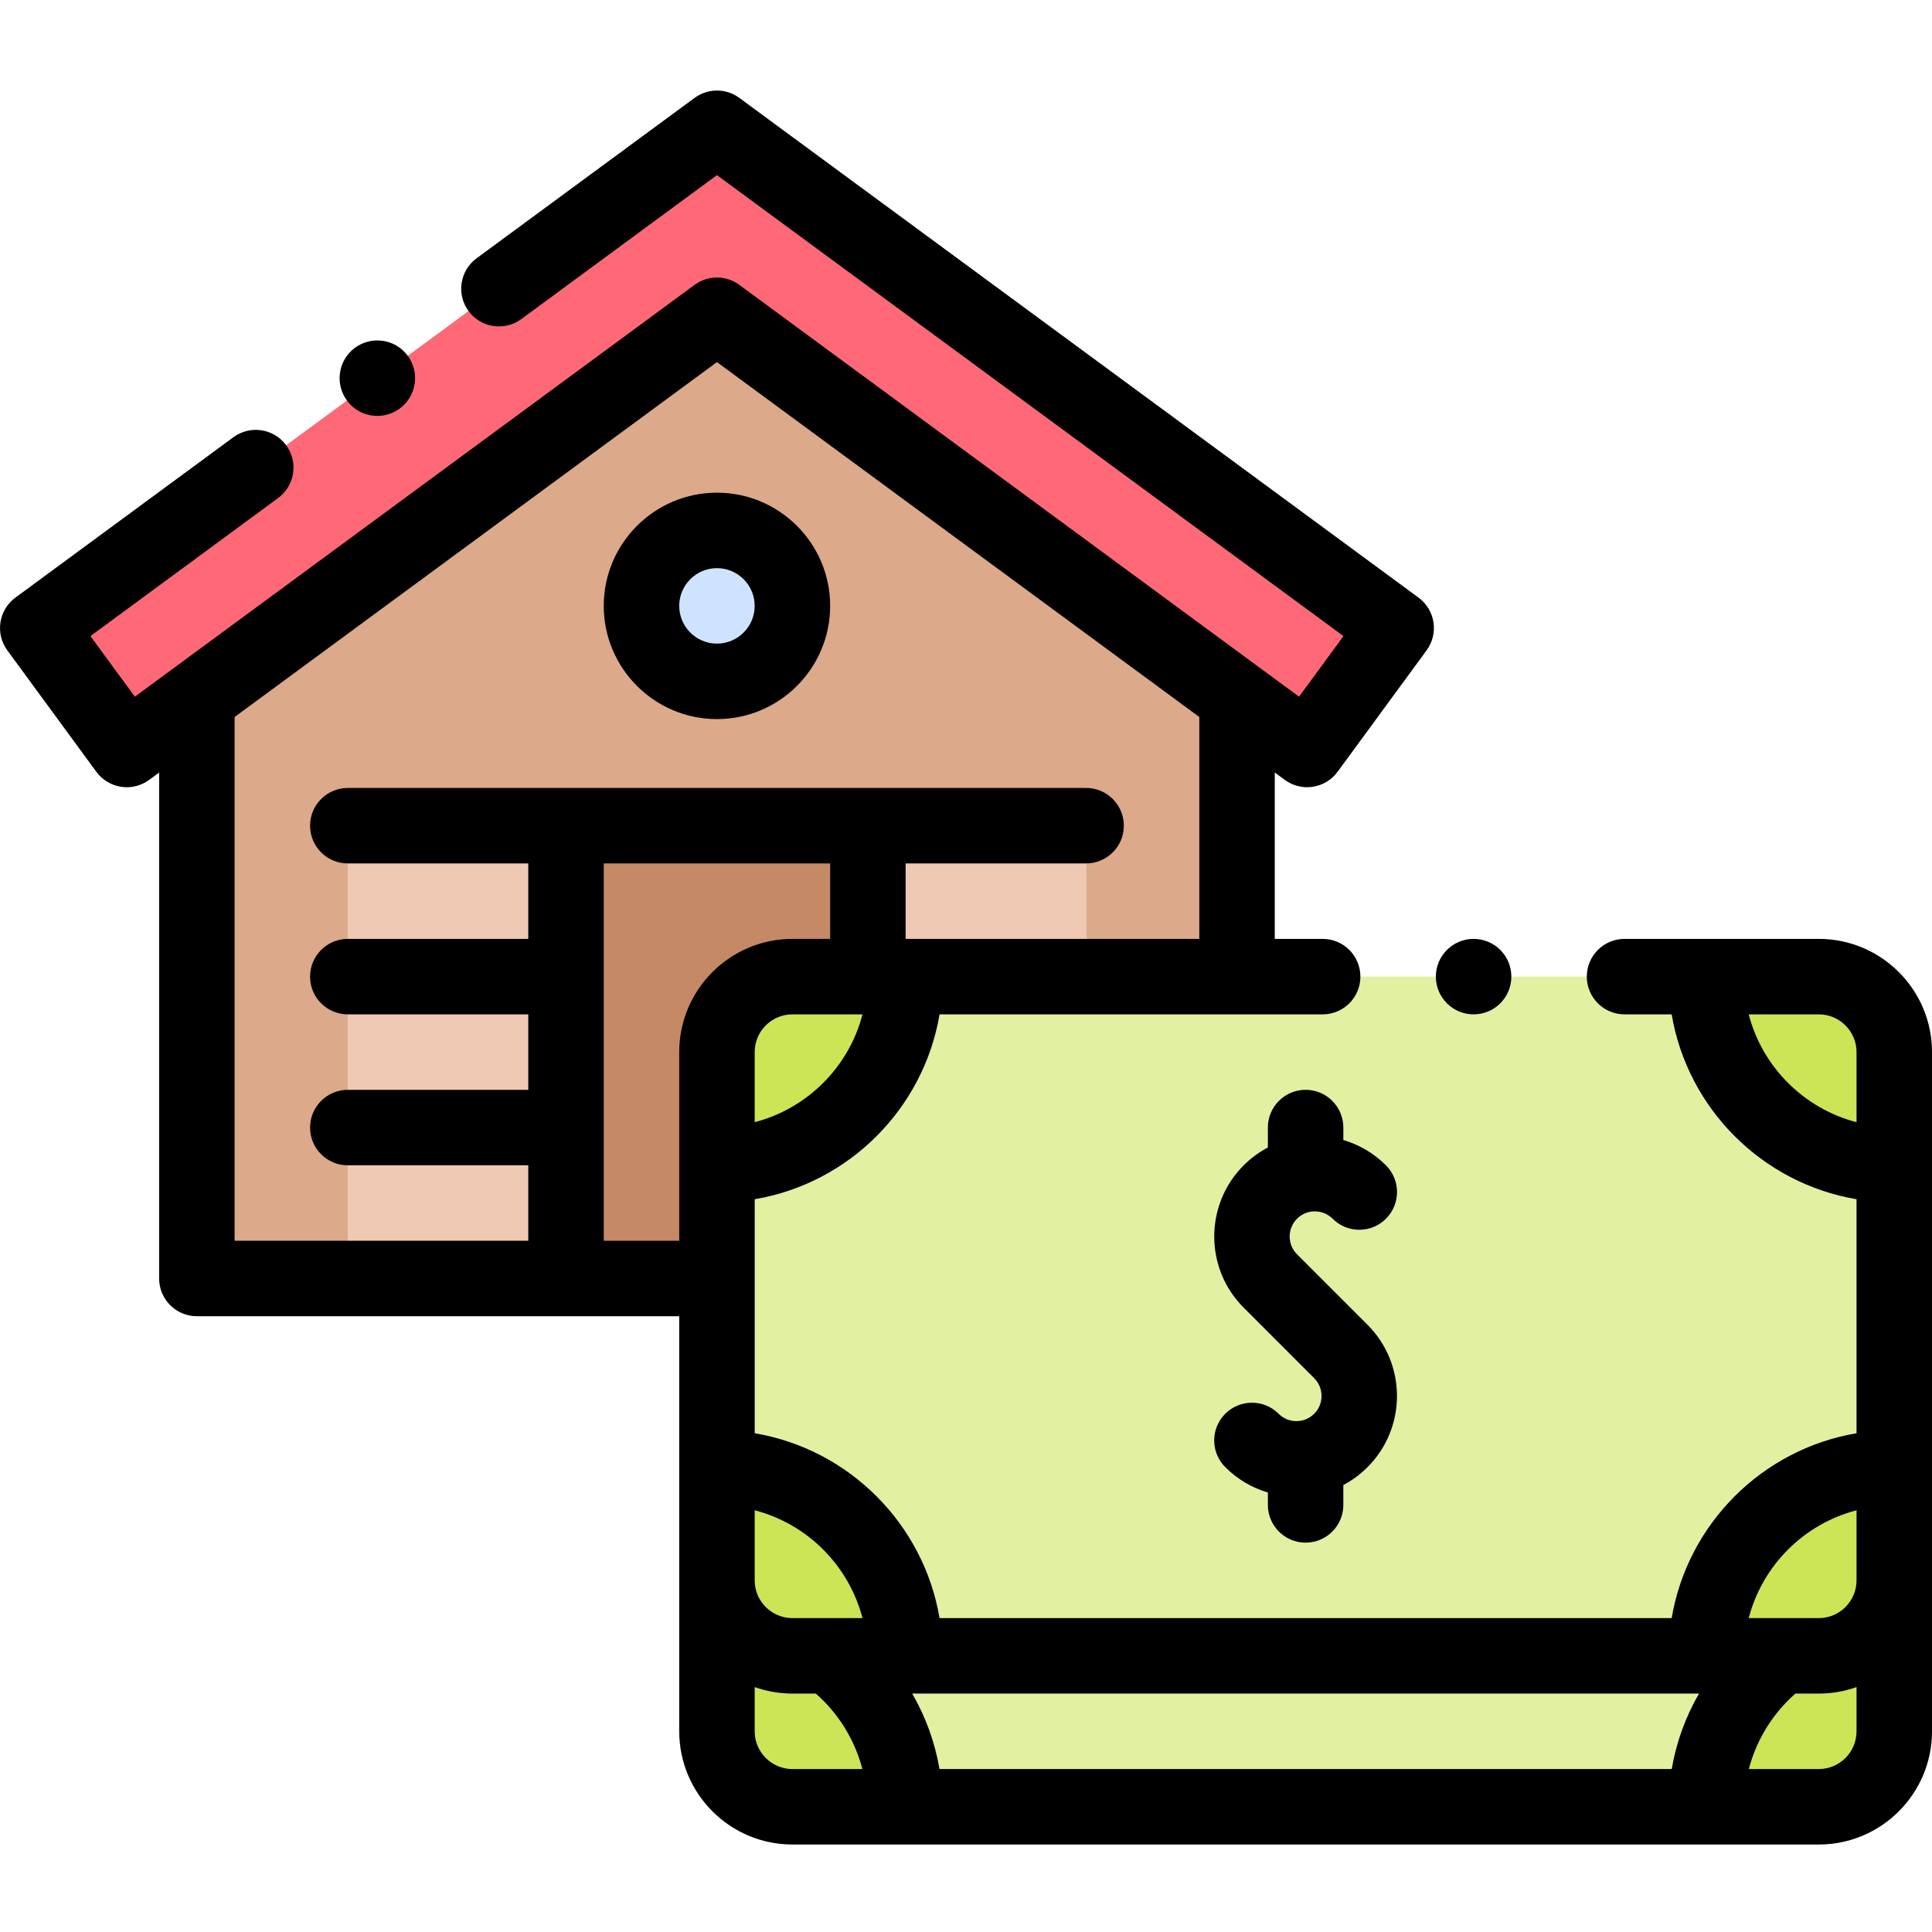<svg height="511pt" viewBox="0 -23 512 511" width="511pt" xmlns="http://www.w3.org/2000/svg"><g fill-rule="evenodd"><path d="m52.168 161.457 137.832-101.41 137.828 101.41 18.578 13.664 23.594-32.184-180-132.438-180 132.438 23.594 32.184zm0 0" fill="#ff6977"/><path d="m210 137.066c0 11.047-8.953 20-20 20s-20-8.953-20-20 8.953-20 20-20 20 8.953 20 20zm0 0" fill="#cee3ff"/><path d="m230 195.316h-80v120h80zm0 0" fill="#c58965"/><path d="m150 195.316h137.828v120h40v-153.859l-137.828-101.41-137.832 101.41v153.859h40.004v-120zm20-58.25c0-11.047 8.953-20 20-20s20 8.953 20 20-8.953 20-20 20-20-8.953-20-20zm0 0" fill="#dca98a"/><path d="m92.172 195.316h57.828v120h-57.828zm0 0" fill="#efc9b4"/><path d="m230 195.316h57.828v120h-57.828zm0 0" fill="#efc9b4"/><path d="m190 285.16c27.527 0 49.844-22.316 49.844-49.844h-29.844c-11 0-20 9-20 20zm0 0" fill="#cbe557"/><path d="m239.844 415.316c0-27.531-22.316-49.844-49.844-49.844v29.844c0 11 9 20 20 20l9.742.004zm0 0" fill="#cbe557"/><path d="m190 365.473c27.527 0 49.844 22.312 49.844 49.844h212.312c0-27.531 22.316-49.844 49.844-49.844v-80.312c-27.527 0-49.844-22.316-49.844-49.844h-212.312c0 27.527-22.316 49.844-49.844 49.844zm0 0" fill="#e2f0a1"/><path d="m452.156 235.316c0 27.527 22.316 49.844 49.844 49.844v-29.844c0-11-9-20-20-20zm0 0" fill="#cbe557"/><path d="m502 365.473c-27.527 0-49.844 22.312-49.844 49.844l20.102.004 9.742-.004c11 0 20-9 20-20zm0 0" fill="#cbe557"/><path d="m482 415.316-9.742.004c-12.648 9.402-20.105 24.234-20.105 39.996h29.848c11 0 20-9 20-20v-40c0 11-9 20-20 20zm0 0" fill="#cbe557"/><path d="m452.156 455.316c0-15.762 7.453-30.594 20.102-40h-252.516c12.648 9.406 20.102 24.238 20.102 40zm0 0" fill="#e2f0a1"/><path d="m239.844 455.316c0-15.762-7.453-30.594-20.102-40h-9.742c-11 0-20-9-20-20v40c0 11 9 20 20 20zm0 0" fill="#cbe557"/></g><path d="m190 167.066c16.543 0 30-13.457 30-30 0-16.543-13.457-30-30-30s-30 13.457-30 30c0 16.543 13.457 30 30 30zm0-40c5.516 0 10 4.488 10 10 0 5.516-4.484 10-10 10s-10-4.484-10-10 4.484-10 10-10zm0 0"/><path d="m353.156 299.473c3.902 3.906 10.234 3.906 14.141 0s3.906-10.238 0-14.141c-3.258-3.262-7.16-5.496-11.297-6.715v-3.305c0-5.52-4.48-10-10-10-5.523 0-10 4.48-10 10v5.285c-2.309 1.215-4.477 2.793-6.414 4.73-10.398 10.398-10.398 27.316 0 37.715l18.688 18.688c2.598 2.598 2.598 6.828 0 9.43-1.262 1.258-2.934 1.953-4.715 1.953s-3.457-.695-4.715-1.953c-3.906-3.906-10.234-3.906-14.141 0-3.906 3.902-3.906 10.234 0 14.141 3.199 3.199 7.07 5.484 11.297 6.727v3.289c0 5.523 4.477 10 10 10 5.52 0 10-4.477 10-10v-5.273c2.332-1.234 4.496-2.82 6.414-4.742 10.398-10.395 10.398-27.312 0-37.711l-18.688-18.688c-2.602-2.602-2.602-6.832 0-9.43 2.598-2.598 6.828-2.598 9.43 0zm0 0"/><path d="m482 225.316h-51.48c-5.523 0-10 4.477-10 10 0 5.523 4.477 10 10 10h12.488c4.223 24.996 23.992 44.77 48.992 48.992v62.016c-25 4.223-44.77 23.992-48.992 48.992h-194.016c-4.223-25-23.996-44.77-48.992-48.992v-62.016c24.996-4.223 44.77-23.992 48.992-48.992h101.527c5.523 0 10-4.477 10-10 0-5.523-4.477-10-10-10h-12.691v-44.09l2.652 1.953c2.137 1.57 4.812 2.23 7.438 1.828 2.625-.402 4.98-1.832 6.551-3.973l23.594-32.188c3.262-4.449 2.305-10.699-2.137-13.969l-180-132.434c-3.523-2.594-8.328-2.594-11.855 0l-57.777 42.512c-4.445 3.273-5.398 9.531-2.125 13.98 3.27 4.449 9.531 5.402 13.977 2.129l51.855-38.152 166.031 122.16-11.77 16.059-148.336-109.141c-3.523-2.594-8.328-2.594-11.855 0l-148.332 109.141-11.773-16.059 49.746-36.598c4.445-3.273 5.398-9.535 2.125-13.98-3.273-4.449-9.531-5.402-13.98-2.129l-57.781 42.512c-4.441 3.27-5.398 9.52-2.141 13.969l23.594 32.188c1.57 2.141 3.93 3.57 6.555 3.973.504.078 1.008.117 1.512.117 2.121 0 4.199-.676 5.926-1.945l2.652-1.949v134.086c0 5.523 4.477 10 10 10h127.828v110c0 16.543 13.457 30 30 30h272c16.543 0 30-13.457 30-30v-180c0-16.543-13.457-30-30-30zm-18.574 20h18.574c5.516 0 10 4.484 10 10v18.574c-13.949-3.621-24.953-14.625-28.574-28.574zm28.574 131.426v18.574c0 5.512-4.484 10-10 10h-18.574c3.621-13.949 14.625-24.957 28.574-28.574zm-250.258 48.574h208.512c-3.566 6.156-6.027 12.938-7.234 20h-194.039c-1.207-7.062-3.672-13.844-7.238-20zm-13.172-20h-18.57c-5.516 0-10-4.488-10-10v-18.574c13.949 3.617 24.953 14.625 28.57 28.574zm-28.57-131.426v-18.574c0-5.516 4.484-10 10-10h18.574c-3.621 13.949-14.625 24.953-28.574 28.574zm-137.828-107.379 127.828-94.051 127.828 94.051v58.805h-77.828v-20h47.828c5.52 0 10-4.477 10-10 0-5.523-4.48-10-10-10h-195.656c-5.523 0-10 4.477-10 10 0 5.523 4.477 10 10 10h47.828v20h-47.828c-5.523 0-10 4.477-10 10 0 5.523 4.477 10 10 10h47.828v20h-47.828c-5.523 0-10 4.477-10 10 0 5.523 4.477 10 10 10h47.828v20h-77.828zm97.828 138.805v-100h60v20h-10c-16.543 0-30 13.457-30 30v50zm40 130v-11.723c3.129 1.113 6.492 1.723 10 1.723h6.195c6.047 5.289 10.336 12.301 12.344 20h-18.539c-5.516 0-10-4.484-10-10zm282 10h-18.543c2.012-7.699 6.301-14.711 12.348-20h6.195c3.504 0 6.871-.609 10-1.723v11.723c0 5.516-4.488 10-10 10zm0 0"/><path d="m100.008 86.719c2.086 0 4.191-.652 5.992-2l.004-.004c4.418-3.312 5.312-9.578 2-13.996-3.316-4.418-9.586-5.312-14.004-2s-5.312 9.582-2 14c1.965 2.621 4.965 4 8.008 4zm0 0"/><path d="m390.523 245.316c5.523 0 10-4.477 10-10 0-5.523-4.477-10-10-10h-.008c-5.523 0-9.996 4.477-9.996 10 0 5.523 4.48 10 10.004 10zm0 0"/></svg>